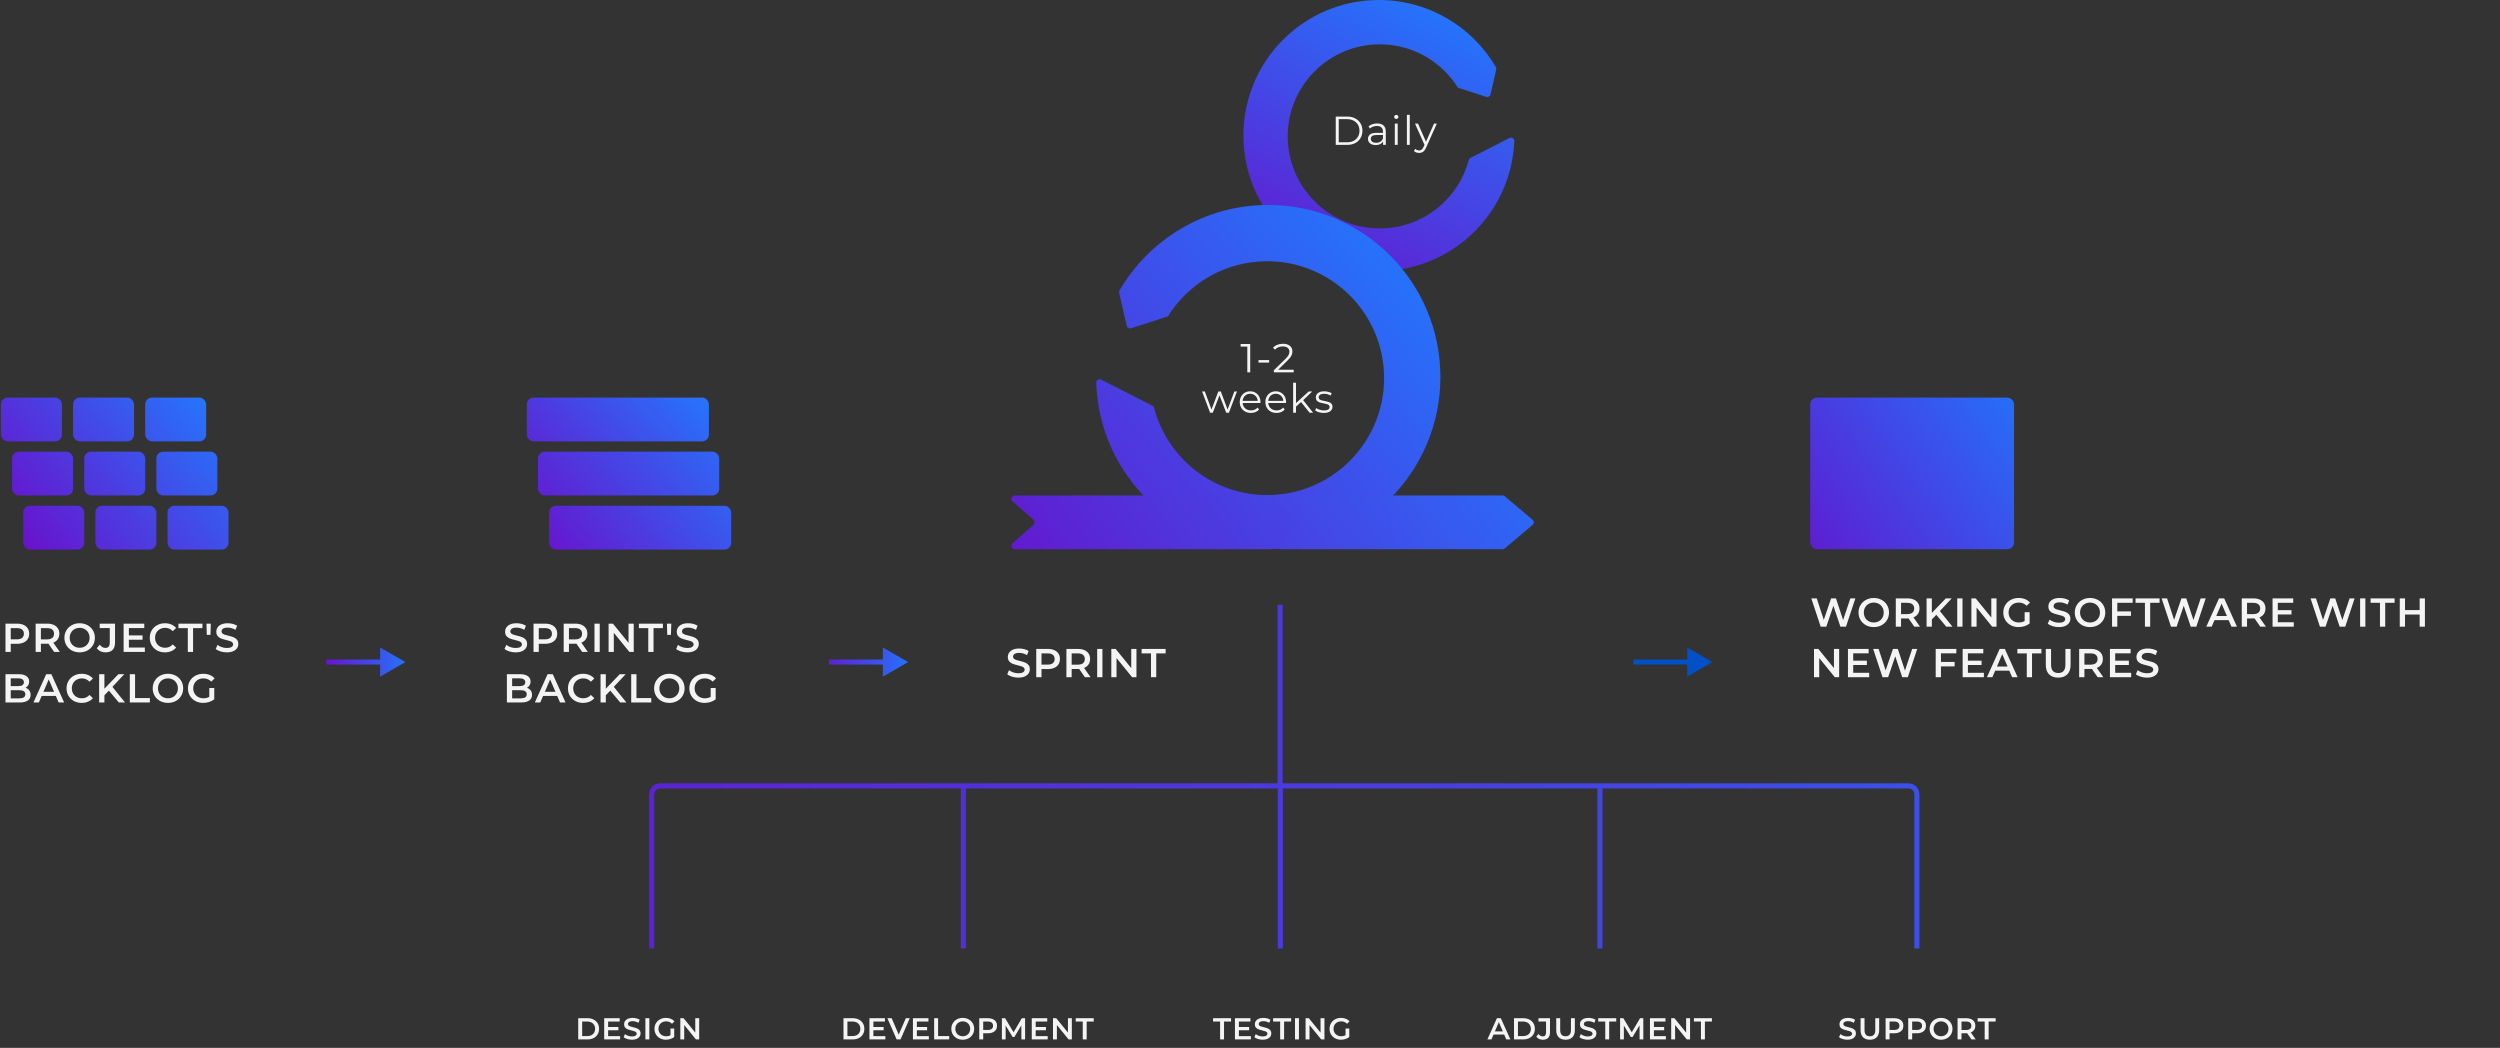 <svg width="1484" height="622" viewBox="0 0 1484 622" fill="none" xmlns="http://www.w3.org/2000/svg">
<rect x="0" y="0" width="1484" height="622" fill="#333333" stroke="none"/>
<path d="M343.235 604.4H348.743C350.087 604.4 351.281 604.664 352.325 605.192C353.369 605.708 354.179 606.446 354.755 607.406C355.331 608.354 355.619 609.452 355.619 610.7C355.619 611.948 355.331 613.052 354.755 614.012C354.179 614.96 353.369 615.698 352.325 616.226C351.281 616.742 350.087 617 348.743 617H343.235V604.4ZM348.635 615.02C349.559 615.02 350.369 614.846 351.065 614.498C351.773 614.138 352.313 613.634 352.685 612.986C353.069 612.326 353.261 611.564 353.261 610.7C353.261 609.836 353.069 609.08 352.685 608.432C352.313 607.772 351.773 607.268 351.065 606.92C350.369 606.56 349.559 606.38 348.635 606.38H345.575V615.02H348.635ZM368.097 615.038V617H358.647V604.4H367.845V606.362H360.987V609.638H367.071V611.564H360.987V615.038H368.097ZM375.151 617.18C374.179 617.18 373.237 617.042 372.325 616.766C371.425 616.49 370.711 616.124 370.183 615.668L370.993 613.85C371.509 614.258 372.139 614.594 372.883 614.858C373.639 615.11 374.395 615.236 375.151 615.236C376.087 615.236 376.783 615.086 377.239 614.786C377.707 614.486 377.941 614.09 377.941 613.598C377.941 613.238 377.809 612.944 377.545 612.716C377.293 612.476 376.969 612.29 376.573 612.158C376.177 612.026 375.637 611.876 374.953 611.708C373.993 611.48 373.213 611.252 372.613 611.024C372.025 610.796 371.515 610.442 371.083 609.962C370.663 609.47 370.453 608.81 370.453 607.982C370.453 607.286 370.639 606.656 371.011 606.092C371.395 605.516 371.965 605.06 372.721 604.724C373.489 604.388 374.425 604.22 375.529 604.22C376.297 604.22 377.053 604.316 377.797 604.508C378.541 604.7 379.183 604.976 379.723 605.336L378.985 607.154C378.433 606.83 377.857 606.584 377.257 606.416C376.657 606.248 376.075 606.164 375.511 606.164C374.587 606.164 373.897 606.32 373.441 606.632C372.997 606.944 372.775 607.358 372.775 607.874C372.775 608.234 372.901 608.528 373.153 608.756C373.417 608.984 373.747 609.164 374.143 609.296C374.539 609.428 375.079 609.578 375.763 609.746C376.699 609.962 377.467 610.19 378.067 610.43C378.667 610.658 379.177 611.012 379.597 611.492C380.029 611.972 380.245 612.62 380.245 613.436C380.245 614.132 380.053 614.762 379.669 615.326C379.297 615.89 378.727 616.34 377.959 616.676C377.191 617.012 376.255 617.18 375.151 617.18ZM383.105 604.4H385.445V617H383.105V604.4ZM397.998 610.556H400.212V615.578C399.564 616.094 398.808 616.49 397.944 616.766C397.08 617.042 396.192 617.18 395.28 617.18C393.996 617.18 392.838 616.904 391.806 616.352C390.774 615.788 389.964 615.014 389.376 614.03C388.788 613.046 388.494 611.936 388.494 610.7C388.494 609.464 388.788 608.354 389.376 607.37C389.964 606.386 390.774 605.618 391.806 605.066C392.85 604.502 394.02 604.22 395.316 604.22C396.372 604.22 397.332 604.394 398.196 604.742C399.06 605.09 399.786 605.6 400.374 606.272L398.898 607.712C397.938 606.752 396.78 606.272 395.424 606.272C394.536 606.272 393.744 606.458 393.048 606.83C392.364 607.202 391.824 607.724 391.428 608.396C391.044 609.068 390.852 609.836 390.852 610.7C390.852 611.54 391.044 612.296 391.428 612.968C391.824 613.64 392.364 614.168 393.048 614.552C393.744 614.936 394.53 615.128 395.406 615.128C396.39 615.128 397.254 614.912 397.998 614.48V610.556ZM415.034 604.4V617H413.108L406.16 608.468V617H403.838V604.4H405.764L412.712 612.932V604.4H415.034Z" fill="#F4F4F4"/>
<path d="M500.692 604.4H506.2C507.544 604.4 508.738 604.664 509.782 605.192C510.826 605.708 511.636 606.446 512.212 607.406C512.788 608.354 513.076 609.452 513.076 610.7C513.076 611.948 512.788 613.052 512.212 614.012C511.636 614.96 510.826 615.698 509.782 616.226C508.738 616.742 507.544 617 506.2 617H500.692V604.4ZM506.092 615.02C507.016 615.02 507.826 614.846 508.522 614.498C509.23 614.138 509.77 613.634 510.142 612.986C510.526 612.326 510.718 611.564 510.718 610.7C510.718 609.836 510.526 609.08 510.142 608.432C509.77 607.772 509.23 607.268 508.522 606.92C507.826 606.56 507.016 606.38 506.092 606.38H503.032V615.02H506.092ZM525.553 615.038V617H516.103V604.4H525.301V606.362H518.443V609.638H524.527V611.564H518.443V615.038H525.553ZM540.046 604.4L534.556 617H532.252L526.744 604.4H529.282L533.476 614.12L537.706 604.4H540.046ZM551.366 615.038V617H541.916V604.4H551.114V606.362H544.256V609.638H550.34V611.564H544.256V615.038H551.366ZM554.514 604.4H556.854V615.02H563.442V617H554.514V604.4ZM571.487 617.18C570.203 617.18 569.045 616.904 568.013 616.352C566.981 615.788 566.171 615.014 565.583 614.03C564.995 613.034 564.701 611.924 564.701 610.7C564.701 609.476 564.995 608.372 565.583 607.388C566.171 606.392 566.981 605.618 568.013 605.066C569.045 604.502 570.203 604.22 571.487 604.22C572.771 604.22 573.929 604.502 574.961 605.066C575.993 605.618 576.803 606.386 577.391 607.37C577.979 608.354 578.273 609.464 578.273 610.7C578.273 611.936 577.979 613.046 577.391 614.03C576.803 615.014 575.993 615.788 574.961 616.352C573.929 616.904 572.771 617.18 571.487 617.18ZM571.487 615.128C572.327 615.128 573.083 614.942 573.755 614.57C574.427 614.186 574.955 613.658 575.339 612.986C575.723 612.302 575.915 611.54 575.915 610.7C575.915 609.86 575.723 609.104 575.339 608.432C574.955 607.748 574.427 607.22 573.755 606.848C573.083 606.464 572.327 606.272 571.487 606.272C570.647 606.272 569.891 606.464 569.219 606.848C568.547 607.22 568.019 607.748 567.635 608.432C567.251 609.104 567.059 609.86 567.059 610.7C567.059 611.54 567.251 612.302 567.635 612.986C568.019 613.658 568.547 614.186 569.219 614.57C569.891 614.942 570.647 615.128 571.487 615.128ZM586.477 604.4C587.569 604.4 588.517 604.58 589.321 604.94C590.137 605.3 590.761 605.816 591.193 606.488C591.625 607.16 591.841 607.958 591.841 608.882C591.841 609.794 591.625 610.592 591.193 611.276C590.761 611.948 590.137 612.464 589.321 612.824C588.517 613.184 587.569 613.364 586.477 613.364H583.633V617H581.293V604.4H586.477ZM586.369 611.384C587.389 611.384 588.163 611.168 588.691 610.736C589.219 610.304 589.483 609.686 589.483 608.882C589.483 608.078 589.219 607.46 588.691 607.028C588.163 606.596 587.389 606.38 586.369 606.38H583.633V611.384H586.369ZM606.292 617L606.274 608.648L602.134 615.56H601.09L596.95 608.756V617H594.718V604.4H596.644L601.648 612.752L606.562 604.4H608.488L608.506 617H606.292ZM621.9 615.038V617H612.449V604.4H621.648V606.362H614.789V609.638H620.874V611.564H614.789V615.038H621.9ZM636.244 604.4V617H634.318L627.37 608.468V617H625.048V604.4H626.974L633.922 612.932V604.4H636.244ZM642.716 606.38H638.54V604.4H649.232V606.38H645.056V617H642.716V606.38Z" fill="#F4F4F4"/>
<path d="M724.248 606.38H720.072V604.4H730.764V606.38H726.588V617H724.248V606.38ZM742.51 615.038V617H733.06V604.4H742.258V606.362H735.4V609.638H741.484V611.564H735.4V615.038H742.51ZM749.565 617.18C748.593 617.18 747.651 617.042 746.739 616.766C745.839 616.49 745.125 616.124 744.597 615.668L745.407 613.85C745.923 614.258 746.553 614.594 747.297 614.858C748.053 615.11 748.809 615.236 749.565 615.236C750.501 615.236 751.197 615.086 751.653 614.786C752.121 614.486 752.355 614.09 752.355 613.598C752.355 613.238 752.223 612.944 751.959 612.716C751.707 612.476 751.383 612.29 750.987 612.158C750.591 612.026 750.051 611.876 749.367 611.708C748.407 611.48 747.627 611.252 747.027 611.024C746.439 610.796 745.929 610.442 745.497 609.962C745.077 609.47 744.867 608.81 744.867 607.982C744.867 607.286 745.053 606.656 745.425 606.092C745.809 605.516 746.379 605.06 747.135 604.724C747.903 604.388 748.839 604.22 749.943 604.22C750.711 604.22 751.467 604.316 752.211 604.508C752.955 604.7 753.597 604.976 754.137 605.336L753.399 607.154C752.847 606.83 752.271 606.584 751.671 606.416C751.071 606.248 750.489 606.164 749.925 606.164C749.001 606.164 748.311 606.32 747.855 606.632C747.411 606.944 747.189 607.358 747.189 607.874C747.189 608.234 747.315 608.528 747.567 608.756C747.831 608.984 748.161 609.164 748.557 609.296C748.953 609.428 749.493 609.578 750.177 609.746C751.113 609.962 751.881 610.19 752.481 610.43C753.081 610.658 753.591 611.012 754.011 611.492C754.443 611.972 754.659 612.62 754.659 613.436C754.659 614.132 754.467 614.762 754.083 615.326C753.711 615.89 753.141 616.34 752.373 616.676C751.605 617.012 750.669 617.18 749.565 617.18ZM759.899 606.38H755.723V604.4H766.415V606.38H762.239V617H759.899V606.38ZM768.711 604.4H771.051V617H768.711V604.4ZM786.195 604.4V617H784.269L777.321 608.468V617H774.999V604.4H776.925L783.873 612.932V604.4H786.195ZM798.716 610.556H800.93V615.578C800.282 616.094 799.526 616.49 798.662 616.766C797.798 617.042 796.91 617.18 795.998 617.18C794.714 617.18 793.556 616.904 792.524 616.352C791.492 615.788 790.682 615.014 790.094 614.03C789.506 613.046 789.212 611.936 789.212 610.7C789.212 609.464 789.506 608.354 790.094 607.37C790.682 606.386 791.492 605.618 792.524 605.066C793.568 604.502 794.738 604.22 796.034 604.22C797.09 604.22 798.05 604.394 798.914 604.742C799.778 605.09 800.504 605.6 801.092 606.272L799.616 607.712C798.656 606.752 797.498 606.272 796.142 606.272C795.254 606.272 794.462 606.458 793.766 606.83C793.082 607.202 792.542 607.724 792.146 608.396C791.762 609.068 791.57 609.836 791.57 610.7C791.57 611.54 791.762 612.296 792.146 612.968C792.542 613.64 793.082 614.168 793.766 614.552C794.462 614.936 795.248 615.128 796.124 615.128C797.108 615.128 797.972 614.912 798.716 614.48V610.556Z" fill="#F4F4F4"/>
<path d="M892.864 614.084H886.564L885.322 617H882.91L888.58 604.4H890.884L896.572 617H894.124L892.864 614.084ZM892.09 612.248L889.714 606.74L887.356 612.248H892.09ZM898.714 604.4H904.222C905.566 604.4 906.76 604.664 907.804 605.192C908.848 605.708 909.658 606.446 910.234 607.406C910.81 608.354 911.098 609.452 911.098 610.7C911.098 611.948 910.81 613.052 910.234 614.012C909.658 614.96 908.848 615.698 907.804 616.226C906.76 616.742 905.566 617 904.222 617H898.714V604.4ZM904.114 615.02C905.038 615.02 905.848 614.846 906.544 614.498C907.252 614.138 907.792 613.634 908.164 612.986C908.548 612.326 908.74 611.564 908.74 610.7C908.74 609.836 908.548 609.08 908.164 608.432C907.792 607.772 907.252 607.268 906.544 606.92C905.848 606.56 905.038 606.38 904.114 606.38H901.054V615.02H904.114ZM915.824 617.18C915.02 617.18 914.276 617.024 913.592 616.712C912.92 616.388 912.368 615.938 911.936 615.362L913.268 613.76C913.964 614.72 914.798 615.2 915.77 615.2C917.078 615.2 917.732 614.426 917.732 612.878V606.362H913.25V604.4H920.072V612.752C920.072 614.228 919.712 615.338 918.992 616.082C918.272 616.814 917.216 617.18 915.824 617.18ZM929.312 617.18C927.572 617.18 926.216 616.694 925.244 615.722C924.272 614.738 923.786 613.334 923.786 611.51V604.4H926.126V611.42C926.126 613.892 927.194 615.128 929.33 615.128C931.454 615.128 932.516 613.892 932.516 611.42V604.4H934.82V611.51C934.82 613.334 934.334 614.738 933.362 615.722C932.402 616.694 931.052 617.18 929.312 617.18ZM942.543 617.18C941.571 617.18 940.629 617.042 939.717 616.766C938.817 616.49 938.103 616.124 937.575 615.668L938.385 613.85C938.901 614.258 939.531 614.594 940.275 614.858C941.031 615.11 941.787 615.236 942.543 615.236C943.479 615.236 944.175 615.086 944.631 614.786C945.099 614.486 945.333 614.09 945.333 613.598C945.333 613.238 945.201 612.944 944.937 612.716C944.685 612.476 944.361 612.29 943.965 612.158C943.569 612.026 943.029 611.876 942.345 611.708C941.385 611.48 940.605 611.252 940.005 611.024C939.417 610.796 938.907 610.442 938.475 609.962C938.055 609.47 937.845 608.81 937.845 607.982C937.845 607.286 938.031 606.656 938.403 606.092C938.787 605.516 939.357 605.06 940.113 604.724C940.881 604.388 941.817 604.22 942.921 604.22C943.689 604.22 944.445 604.316 945.189 604.508C945.933 604.7 946.575 604.976 947.115 605.336L946.377 607.154C945.825 606.83 945.249 606.584 944.649 606.416C944.049 606.248 943.467 606.164 942.903 606.164C941.979 606.164 941.289 606.32 940.833 606.632C940.389 606.944 940.167 607.358 940.167 607.874C940.167 608.234 940.293 608.528 940.545 608.756C940.809 608.984 941.139 609.164 941.535 609.296C941.931 609.428 942.471 609.578 943.155 609.746C944.091 609.962 944.859 610.19 945.459 610.43C946.059 610.658 946.569 611.012 946.989 611.492C947.421 611.972 947.637 612.62 947.637 613.436C947.637 614.132 947.445 614.762 947.061 615.326C946.689 615.89 946.119 616.34 945.351 616.676C944.583 617.012 943.647 617.18 942.543 617.18ZM952.878 606.38H948.702V604.4H959.394V606.38H955.218V617H952.878V606.38ZM973.264 617L973.246 608.648L969.106 615.56H968.062L963.922 608.756V617H961.69V604.4H963.616L968.62 612.752L973.534 604.4H975.46L975.478 617H973.264ZM988.871 615.038V617H979.421V604.4H988.619V606.362H981.761V609.638H987.845V611.564H981.761V615.038H988.871ZM1003.22 604.4V617H1001.29L994.342 608.468V617H992.02V604.4H993.946L1000.89 612.932V604.4H1003.22ZM1009.69 606.38H1005.51V604.4H1016.2V606.38H1012.03V617H1009.69V606.38Z" fill="#F4F4F4"/>
<path d="M1096.6 617.18C1095.63 617.18 1094.68 617.042 1093.77 616.766C1092.87 616.49 1092.16 616.124 1091.63 615.668L1092.44 613.85C1092.96 614.258 1093.59 614.594 1094.33 614.858C1095.09 615.11 1095.84 615.236 1096.6 615.236C1097.53 615.236 1098.23 615.086 1098.69 614.786C1099.15 614.486 1099.39 614.09 1099.39 613.598C1099.39 613.238 1099.26 612.944 1098.99 612.716C1098.74 612.476 1098.42 612.29 1098.02 612.158C1097.62 612.026 1097.08 611.876 1096.4 611.708C1095.44 611.48 1094.66 611.252 1094.06 611.024C1093.47 610.796 1092.96 610.442 1092.53 609.962C1092.11 609.47 1091.9 608.81 1091.9 607.982C1091.9 607.286 1092.09 606.656 1092.46 606.092C1092.84 605.516 1093.41 605.06 1094.17 604.724C1094.94 604.388 1095.87 604.22 1096.98 604.22C1097.74 604.22 1098.5 604.316 1099.24 604.508C1099.99 604.7 1100.63 604.976 1101.17 605.336L1100.43 607.154C1099.88 606.83 1099.3 606.584 1098.7 606.416C1098.1 606.248 1097.52 606.164 1096.96 606.164C1096.03 606.164 1095.34 606.32 1094.89 606.632C1094.44 606.944 1094.22 607.358 1094.22 607.874C1094.22 608.234 1094.35 608.528 1094.6 608.756C1094.86 608.984 1095.19 609.164 1095.59 609.296C1095.99 609.428 1096.53 609.578 1097.21 609.746C1098.15 609.962 1098.91 610.19 1099.51 610.43C1100.11 610.658 1100.62 611.012 1101.04 611.492C1101.48 611.972 1101.69 612.62 1101.69 613.436C1101.69 614.132 1101.5 614.762 1101.12 615.326C1100.74 615.89 1100.17 616.34 1099.41 616.676C1098.64 617.012 1097.7 617.18 1096.6 617.18ZM1109.97 617.18C1108.23 617.18 1106.87 616.694 1105.9 615.722C1104.93 614.738 1104.44 613.334 1104.44 611.51V604.4H1106.78V611.42C1106.78 613.892 1107.85 615.128 1109.99 615.128C1112.11 615.128 1113.17 613.892 1113.17 611.42V604.4H1115.48V611.51C1115.48 613.334 1114.99 614.738 1114.02 615.722C1113.06 616.694 1111.71 617.18 1109.97 617.18ZM1124.48 604.4C1125.57 604.4 1126.52 604.58 1127.32 604.94C1128.14 605.3 1128.76 605.816 1129.2 606.488C1129.63 607.16 1129.84 607.958 1129.84 608.882C1129.84 609.794 1129.63 610.592 1129.2 611.276C1128.76 611.948 1128.14 612.464 1127.32 612.824C1126.52 613.184 1125.57 613.364 1124.48 613.364H1121.64V617H1119.3V604.4H1124.48ZM1124.37 611.384C1125.39 611.384 1126.17 611.168 1126.69 610.736C1127.22 610.304 1127.49 609.686 1127.49 608.882C1127.49 608.078 1127.22 607.46 1126.69 607.028C1126.17 606.596 1125.39 606.38 1124.37 606.38H1121.64V611.384H1124.37ZM1137.9 604.4C1139 604.4 1139.94 604.58 1140.75 604.94C1141.56 605.3 1142.19 605.816 1142.62 606.488C1143.05 607.16 1143.27 607.958 1143.27 608.882C1143.27 609.794 1143.05 610.592 1142.62 611.276C1142.19 611.948 1141.56 612.464 1140.75 612.824C1139.94 613.184 1139 613.364 1137.9 613.364H1135.06V617H1132.72V604.4H1137.9ZM1137.8 611.384C1138.82 611.384 1139.59 611.168 1140.12 610.736C1140.65 610.304 1140.91 609.686 1140.91 608.882C1140.91 608.078 1140.65 607.46 1140.12 607.028C1139.59 606.596 1138.82 606.38 1137.8 606.38H1135.06V611.384H1137.8ZM1152.21 617.18C1150.92 617.18 1149.76 616.904 1148.73 616.352C1147.7 615.788 1146.89 615.014 1146.3 614.03C1145.71 613.034 1145.42 611.924 1145.42 610.7C1145.42 609.476 1145.71 608.372 1146.3 607.388C1146.89 606.392 1147.7 605.618 1148.73 605.066C1149.76 604.502 1150.92 604.22 1152.21 604.22C1153.49 604.22 1154.65 604.502 1155.68 605.066C1156.71 605.618 1157.52 606.386 1158.11 607.37C1158.7 608.354 1158.99 609.464 1158.99 610.7C1158.99 611.936 1158.7 613.046 1158.11 614.03C1157.52 615.014 1156.71 615.788 1155.68 616.352C1154.65 616.904 1153.49 617.18 1152.21 617.18ZM1152.21 615.128C1153.05 615.128 1153.8 614.942 1154.47 614.57C1155.15 614.186 1155.67 613.658 1156.06 612.986C1156.44 612.302 1156.63 611.54 1156.63 610.7C1156.63 609.86 1156.44 609.104 1156.06 608.432C1155.67 607.748 1155.15 607.22 1154.47 606.848C1153.8 606.464 1153.05 606.272 1152.21 606.272C1151.37 606.272 1150.61 606.464 1149.94 606.848C1149.27 607.22 1148.74 607.748 1148.35 608.432C1147.97 609.104 1147.78 609.86 1147.78 610.7C1147.78 611.54 1147.97 612.302 1148.35 612.986C1148.74 613.658 1149.27 614.186 1149.94 614.57C1150.61 614.942 1151.37 615.128 1152.21 615.128ZM1170.26 617L1167.68 613.31C1167.58 613.322 1167.41 613.328 1167.2 613.328H1164.35V617H1162.01V604.4H1167.2C1168.29 604.4 1169.24 604.58 1170.04 604.94C1170.86 605.3 1171.48 605.816 1171.91 606.488C1172.35 607.16 1172.56 607.958 1172.56 608.882C1172.56 609.83 1172.33 610.646 1171.86 611.33C1171.4 612.014 1170.74 612.524 1169.88 612.86L1172.78 617H1170.26ZM1170.2 608.882C1170.2 608.078 1169.94 607.46 1169.41 607.028C1168.88 606.596 1168.11 606.38 1167.09 606.38H1164.35V611.402H1167.09C1168.11 611.402 1168.88 611.186 1169.41 610.754C1169.94 610.31 1170.2 609.686 1170.2 608.882ZM1178.1 606.38H1173.92V604.4H1184.62V606.38H1180.44V617H1178.1V606.38Z" fill="#F4F4F4"/>
<path d="M386.828 563V471.5C386.828 468.739 389.066 466.5 391.828 466.5L571.84 466.5M571.84 466.5V563M571.84 466.5H759.989M759.989 466.5V563M759.989 466.5H759.847M949.705 466.5V563M949.705 466.5H1132.85C1135.62 466.5 1137.85 468.739 1137.85 471.5V563M949.705 466.5L759.847 466.5M759.847 466.5V359" stroke="url(#paint0_linear_517_45)" stroke-width="3"/>
<rect x="312.721" y="236" width="108.071" height="25.998" rx="4" fill="url(#paint1_linear_517_45)"/>
<rect x="319.348" y="268.115" width="107.561" height="25.998" rx="4" fill="url(#paint2_linear_517_45)"/>
<rect x="325.975" y="300.23" width="108.071" height="25.998" rx="4" fill="url(#paint3_linear_517_45)"/>
<path d="M306.096 387.24C304.8 387.24 303.544 387.056 302.328 386.688C301.128 386.32 300.176 385.832 299.472 385.224L300.552 382.8C301.24 383.344 302.08 383.792 303.072 384.144C304.08 384.48 305.088 384.648 306.096 384.648C307.344 384.648 308.272 384.448 308.88 384.048C309.504 383.648 309.816 383.12 309.816 382.464C309.816 381.984 309.64 381.592 309.288 381.288C308.952 380.968 308.52 380.72 307.992 380.544C307.464 380.368 306.744 380.168 305.832 379.944C304.552 379.64 303.512 379.336 302.712 379.032C301.928 378.728 301.248 378.256 300.672 377.616C300.112 376.96 299.832 376.08 299.832 374.976C299.832 374.048 300.08 373.208 300.576 372.456C301.088 371.688 301.848 371.08 302.856 370.632C303.88 370.184 305.128 369.96 306.6 369.96C307.624 369.96 308.632 370.088 309.624 370.344C310.616 370.6 311.472 370.968 312.192 371.448L311.208 373.872C310.472 373.44 309.704 373.112 308.904 372.888C308.104 372.664 307.328 372.552 306.576 372.552C305.344 372.552 304.424 372.76 303.816 373.176C303.224 373.592 302.928 374.144 302.928 374.832C302.928 375.312 303.096 375.704 303.432 376.008C303.784 376.312 304.224 376.552 304.752 376.728C305.28 376.904 306 377.104 306.912 377.328C308.16 377.616 309.184 377.92 309.984 378.24C310.784 378.544 311.464 379.016 312.024 379.656C312.6 380.296 312.888 381.16 312.888 382.248C312.888 383.176 312.632 384.016 312.12 384.768C311.624 385.52 310.864 386.12 309.84 386.568C308.816 387.016 307.568 387.24 306.096 387.24ZM323.614 370.2C325.07 370.2 326.334 370.44 327.406 370.92C328.494 371.4 329.326 372.088 329.902 372.984C330.478 373.88 330.766 374.944 330.766 376.176C330.766 377.392 330.478 378.456 329.902 379.368C329.326 380.264 328.494 380.952 327.406 381.432C326.334 381.912 325.07 382.152 323.614 382.152H319.822V387H316.702V370.2H323.614ZM323.47 379.512C324.83 379.512 325.862 379.224 326.566 378.648C327.27 378.072 327.622 377.248 327.622 376.176C327.622 375.104 327.27 374.28 326.566 373.704C325.862 373.128 324.83 372.84 323.47 372.84H319.822V379.512H323.47ZM345.594 387L342.162 382.08C342.018 382.096 341.802 382.104 341.514 382.104H337.722V387H334.602V370.2H341.514C342.97 370.2 344.234 370.44 345.306 370.92C346.394 371.4 347.226 372.088 347.802 372.984C348.378 373.88 348.666 374.944 348.666 376.176C348.666 377.44 348.354 378.528 347.73 379.44C347.122 380.352 346.242 381.032 345.09 381.48L348.954 387H345.594ZM345.522 376.176C345.522 375.104 345.17 374.28 344.466 373.704C343.762 373.128 342.73 372.84 341.37 372.84H337.722V379.536H341.37C342.73 379.536 343.762 379.248 344.466 378.672C345.17 378.08 345.522 377.248 345.522 376.176ZM352.876 370.2H355.996V387H352.876V370.2ZM376.189 370.2V387H373.621L364.357 375.624V387H361.261V370.2H363.829L373.093 381.576V370.2H376.189ZM384.818 372.84H379.25V370.2H393.506V372.84H387.938V387H384.818V372.84ZM395.89 370.2H398.482L398.266 376.848H396.082L395.89 370.2ZM408.004 387.24C406.708 387.24 405.452 387.056 404.236 386.688C403.036 386.32 402.084 385.832 401.38 385.224L402.46 382.8C403.148 383.344 403.988 383.792 404.98 384.144C405.988 384.48 406.996 384.648 408.004 384.648C409.252 384.648 410.18 384.448 410.788 384.048C411.412 383.648 411.724 383.12 411.724 382.464C411.724 381.984 411.548 381.592 411.196 381.288C410.86 380.968 410.428 380.72 409.9 380.544C409.372 380.368 408.652 380.168 407.74 379.944C406.46 379.64 405.42 379.336 404.62 379.032C403.836 378.728 403.156 378.256 402.58 377.616C402.02 376.96 401.74 376.08 401.74 374.976C401.74 374.048 401.988 373.208 402.484 372.456C402.996 371.688 403.756 371.08 404.764 370.632C405.788 370.184 407.036 369.96 408.508 369.96C409.532 369.96 410.54 370.088 411.532 370.344C412.524 370.6 413.38 370.968 414.1 371.448L413.116 373.872C412.38 373.44 411.612 373.112 410.812 372.888C410.012 372.664 409.236 372.552 408.484 372.552C407.252 372.552 406.332 372.76 405.724 373.176C405.132 373.592 404.836 374.144 404.836 374.832C404.836 375.312 405.004 375.704 405.34 376.008C405.692 376.312 406.132 376.552 406.66 376.728C407.188 376.904 407.908 377.104 408.82 377.328C410.068 377.616 411.092 377.92 411.892 378.24C412.692 378.544 413.372 379.016 413.932 379.656C414.508 380.296 414.796 381.16 414.796 382.248C414.796 383.176 414.54 384.016 414.028 384.768C413.532 385.52 412.772 386.12 411.748 386.568C410.724 387.016 409.476 387.24 408.004 387.24ZM312.792 408.264C313.72 408.568 314.456 409.08 315 409.8C315.544 410.504 315.816 411.384 315.816 412.44C315.816 413.896 315.256 415.024 314.136 415.824C313.016 416.608 311.384 417 309.24 417H300.888V400.2H308.76C310.744 400.2 312.272 400.592 313.344 401.376C314.416 402.144 314.952 403.208 314.952 404.568C314.952 405.4 314.76 406.136 314.376 406.776C313.992 407.416 313.464 407.912 312.792 408.264ZM304.008 402.648V407.28H308.424C309.512 407.28 310.344 407.088 310.92 406.704C311.512 406.304 311.808 405.728 311.808 404.976C311.808 404.208 311.512 403.632 310.92 403.248C310.344 402.848 309.512 402.648 308.424 402.648H304.008ZM309.048 414.552C311.464 414.552 312.672 413.744 312.672 412.128C312.672 410.512 311.464 409.704 309.048 409.704H304.008V414.552H309.048ZM330.762 413.112H322.362L320.706 417H317.49L325.05 400.2H328.122L335.706 417H332.442L330.762 413.112ZM329.73 410.664L326.562 403.32L323.418 410.664H329.73ZM346.104 417.24C344.408 417.24 342.872 416.872 341.496 416.136C340.136 415.384 339.064 414.352 338.28 413.04C337.512 411.728 337.128 410.248 337.128 408.6C337.128 406.952 337.52 405.472 338.304 404.16C339.088 402.848 340.16 401.824 341.52 401.088C342.896 400.336 344.432 399.96 346.128 399.96C347.504 399.96 348.76 400.2 349.896 400.68C351.032 401.16 351.992 401.856 352.776 402.768L350.76 404.664C349.544 403.352 348.048 402.696 346.272 402.696C345.12 402.696 344.088 402.952 343.176 403.464C342.264 403.96 341.552 404.656 341.04 405.552C340.528 406.448 340.272 407.464 340.272 408.6C340.272 409.736 340.528 410.752 341.04 411.648C341.552 412.544 342.264 413.248 343.176 413.76C344.088 414.256 345.12 414.504 346.272 414.504C348.048 414.504 349.544 413.84 350.76 412.512L352.776 414.432C351.992 415.344 351.024 416.04 349.872 416.52C348.736 417 347.48 417.24 346.104 417.24ZM362.27 409.968L359.606 412.704V417H356.486V400.2H359.606V408.816L367.91 400.2H371.414L364.358 407.712L371.846 417H368.198L362.27 409.968ZM374.69 400.2H377.81V414.36H386.594V417H374.69V400.2ZM397.321 417.24C395.609 417.24 394.065 416.872 392.689 416.136C391.313 415.384 390.233 414.352 389.449 413.04C388.665 411.712 388.273 410.232 388.273 408.6C388.273 406.968 388.665 405.496 389.449 404.184C390.233 402.856 391.313 401.824 392.689 401.088C394.065 400.336 395.609 399.96 397.321 399.96C399.033 399.96 400.577 400.336 401.953 401.088C403.329 401.824 404.409 402.848 405.193 404.16C405.977 405.472 406.369 406.952 406.369 408.6C406.369 410.248 405.977 411.728 405.193 413.04C404.409 414.352 403.329 415.384 401.953 416.136C400.577 416.872 399.033 417.24 397.321 417.24ZM397.321 414.504C398.441 414.504 399.449 414.256 400.345 413.76C401.241 413.248 401.945 412.544 402.457 411.648C402.969 410.736 403.225 409.72 403.225 408.6C403.225 407.48 402.969 406.472 402.457 405.576C401.945 404.664 401.241 403.96 400.345 403.464C399.449 402.952 398.441 402.696 397.321 402.696C396.201 402.696 395.193 402.952 394.297 403.464C393.401 403.96 392.697 404.664 392.185 405.576C391.673 406.472 391.417 407.48 391.417 408.6C391.417 409.72 391.673 410.736 392.185 411.648C392.697 412.544 393.401 413.248 394.297 413.76C395.193 414.256 396.201 414.504 397.321 414.504ZM421.868 408.408H424.82V415.104C423.956 415.792 422.948 416.32 421.796 416.688C420.644 417.056 419.46 417.24 418.244 417.24C416.532 417.24 414.988 416.872 413.612 416.136C412.236 415.384 411.156 414.352 410.372 413.04C409.588 411.728 409.196 410.248 409.196 408.6C409.196 406.952 409.588 405.472 410.372 404.16C411.156 402.848 412.236 401.824 413.612 401.088C415.004 400.336 416.564 399.96 418.292 399.96C419.7 399.96 420.98 400.192 422.132 400.656C423.284 401.12 424.252 401.8 425.036 402.696L423.068 404.616C421.788 403.336 420.244 402.696 418.436 402.696C417.252 402.696 416.196 402.944 415.268 403.44C414.356 403.936 413.636 404.632 413.108 405.528C412.596 406.424 412.34 407.448 412.34 408.6C412.34 409.72 412.596 410.728 413.108 411.624C413.636 412.52 414.356 413.224 415.268 413.736C416.196 414.248 417.244 414.504 418.412 414.504C419.724 414.504 420.876 414.216 421.868 413.64V408.408Z" fill="#F4F4F4"/>
<path d="M10.168 370.2C11.624 370.2 12.888 370.44 13.96 370.92C15.048 371.4 15.88 372.088 16.456 372.984C17.032 373.88 17.32 374.944 17.32 376.176C17.32 377.392 17.032 378.456 16.456 379.368C15.88 380.264 15.048 380.952 13.96 381.432C12.888 381.912 11.624 382.152 10.168 382.152H6.376V387H3.256V370.2H10.168ZM10.024 379.512C11.384 379.512 12.416 379.224 13.12 378.648C13.824 378.072 14.176 377.248 14.176 376.176C14.176 375.104 13.824 374.28 13.12 373.704C12.416 373.128 11.384 372.84 10.024 372.84H6.376V379.512H10.024ZM32.148 387L28.716 382.08C28.572 382.096 28.356 382.104 28.068 382.104H24.276V387H21.156V370.2H28.068C29.524 370.2 30.788 370.44 31.86 370.92C32.948 371.4 33.78 372.088 34.356 372.984C34.932 373.88 35.22 374.944 35.22 376.176C35.22 377.44 34.908 378.528 34.284 379.44C33.676 380.352 32.796 381.032 31.644 381.48L35.508 387H32.148ZM32.076 376.176C32.076 375.104 31.724 374.28 31.02 373.704C30.316 373.128 29.284 372.84 27.924 372.84H24.276V379.536H27.924C29.284 379.536 30.316 379.248 31.02 378.672C31.724 378.08 32.076 377.248 32.076 376.176ZM47.278 387.24C45.566 387.24 44.022 386.872 42.646 386.136C41.27 385.384 40.19 384.352 39.406 383.04C38.622 381.712 38.23 380.232 38.23 378.6C38.23 376.968 38.622 375.496 39.406 374.184C40.19 372.856 41.27 371.824 42.646 371.088C44.022 370.336 45.566 369.96 47.278 369.96C48.99 369.96 50.534 370.336 51.91 371.088C53.286 371.824 54.366 372.848 55.15 374.16C55.934 375.472 56.326 376.952 56.326 378.6C56.326 380.248 55.934 381.728 55.15 383.04C54.366 384.352 53.286 385.384 51.91 386.136C50.534 386.872 48.99 387.24 47.278 387.24ZM47.278 384.504C48.398 384.504 49.406 384.256 50.302 383.76C51.198 383.248 51.902 382.544 52.414 381.648C52.926 380.736 53.182 379.72 53.182 378.6C53.182 377.48 52.926 376.472 52.414 375.576C51.902 374.664 51.198 373.96 50.302 373.464C49.406 372.952 48.398 372.696 47.278 372.696C46.158 372.696 45.15 372.952 44.254 373.464C43.358 373.96 42.654 374.664 42.142 375.576C41.63 376.472 41.374 377.48 41.374 378.6C41.374 379.72 41.63 380.736 42.142 381.648C42.654 382.544 43.358 383.248 44.254 383.76C45.15 384.256 46.158 384.504 47.278 384.504ZM62.618 387.24C61.546 387.24 60.554 387.032 59.642 386.616C58.746 386.184 58.01 385.584 57.434 384.816L59.21 382.68C60.138 383.96 61.25 384.6 62.546 384.6C64.29 384.6 65.162 383.568 65.162 381.504V372.816H59.186V370.2H68.282V381.336C68.282 383.304 67.802 384.784 66.842 385.776C65.882 386.752 64.474 387.24 62.618 387.24ZM85.978 384.384V387H73.378V370.2H85.642V372.816H76.498V377.184H84.61V379.752H76.498V384.384H85.978ZM97.882 387.24C96.186 387.24 94.65 386.872 93.274 386.136C91.914 385.384 90.842 384.352 90.058 383.04C89.29 381.728 88.906 380.248 88.906 378.6C88.906 376.952 89.298 375.472 90.082 374.16C90.866 372.848 91.938 371.824 93.298 371.088C94.674 370.336 96.21 369.96 97.906 369.96C99.282 369.96 100.538 370.2 101.674 370.68C102.81 371.16 103.77 371.856 104.554 372.768L102.538 374.664C101.322 373.352 99.826 372.696 98.05 372.696C96.898 372.696 95.866 372.952 94.954 373.464C94.042 373.96 93.33 374.656 92.818 375.552C92.306 376.448 92.05 377.464 92.05 378.6C92.05 379.736 92.306 380.752 92.818 381.648C93.33 382.544 94.042 383.248 94.954 383.76C95.866 384.256 96.898 384.504 98.05 384.504C99.826 384.504 101.322 383.84 102.538 382.512L104.554 384.432C103.77 385.344 102.802 386.04 101.65 386.52C100.514 387 99.258 387.24 97.882 387.24ZM111.484 372.84H105.916V370.2H120.172V372.84H114.604V387H111.484V372.84ZM122.556 370.2H125.148L124.932 376.848H122.748L122.556 370.2ZM134.669 387.24C133.373 387.24 132.117 387.056 130.901 386.688C129.701 386.32 128.749 385.832 128.045 385.224L129.125 382.8C129.813 383.344 130.653 383.792 131.645 384.144C132.653 384.48 133.661 384.648 134.669 384.648C135.917 384.648 136.845 384.448 137.453 384.048C138.077 383.648 138.389 383.12 138.389 382.464C138.389 381.984 138.213 381.592 137.861 381.288C137.525 380.968 137.093 380.72 136.565 380.544C136.037 380.368 135.317 380.168 134.405 379.944C133.125 379.64 132.085 379.336 131.285 379.032C130.501 378.728 129.821 378.256 129.245 377.616C128.685 376.96 128.405 376.08 128.405 374.976C128.405 374.048 128.653 373.208 129.149 372.456C129.661 371.688 130.421 371.08 131.429 370.632C132.453 370.184 133.701 369.96 135.173 369.96C136.197 369.96 137.205 370.088 138.197 370.344C139.189 370.6 140.045 370.968 140.765 371.448L139.781 373.872C139.045 373.44 138.277 373.112 137.477 372.888C136.677 372.664 135.901 372.552 135.149 372.552C133.917 372.552 132.997 372.76 132.389 373.176C131.797 373.592 131.501 374.144 131.501 374.832C131.501 375.312 131.669 375.704 132.005 376.008C132.357 376.312 132.797 376.552 133.325 376.728C133.853 376.904 134.573 377.104 135.485 377.328C136.733 377.616 137.757 377.92 138.557 378.24C139.357 378.544 140.037 379.016 140.597 379.656C141.173 380.296 141.461 381.16 141.461 382.248C141.461 383.176 141.205 384.016 140.693 384.768C140.197 385.52 139.437 386.12 138.413 386.568C137.389 387.016 136.141 387.24 134.669 387.24ZM15.16 408.264C16.088 408.568 16.824 409.08 17.368 409.8C17.912 410.504 18.184 411.384 18.184 412.44C18.184 413.896 17.624 415.024 16.504 415.824C15.384 416.608 13.752 417 11.608 417H3.256V400.2H11.128C13.112 400.2 14.64 400.592 15.712 401.376C16.784 402.144 17.32 403.208 17.32 404.568C17.32 405.4 17.128 406.136 16.744 406.776C16.36 407.416 15.832 407.912 15.16 408.264ZM6.376 402.648V407.28H10.792C11.88 407.28 12.712 407.088 13.288 406.704C13.88 406.304 14.176 405.728 14.176 404.976C14.176 404.208 13.88 403.632 13.288 403.248C12.712 402.848 11.88 402.648 10.792 402.648H6.376ZM11.416 414.552C13.832 414.552 15.04 413.744 15.04 412.128C15.04 410.512 13.832 409.704 11.416 409.704H6.376V414.552H11.416ZM33.13 413.112H24.73L23.074 417H19.858L27.418 400.2H30.49L38.074 417H34.81L33.13 413.112ZM32.098 410.664L28.93 403.32L25.786 410.664H32.098ZM48.472 417.24C46.776 417.24 45.24 416.872 43.864 416.136C42.504 415.384 41.432 414.352 40.648 413.04C39.88 411.728 39.496 410.248 39.496 408.6C39.496 406.952 39.888 405.472 40.672 404.16C41.456 402.848 42.528 401.824 43.888 401.088C45.264 400.336 46.8 399.96 48.496 399.96C49.872 399.96 51.128 400.2 52.264 400.68C53.4 401.16 54.36 401.856 55.144 402.768L53.128 404.664C51.912 403.352 50.416 402.696 48.64 402.696C47.488 402.696 46.456 402.952 45.544 403.464C44.632 403.96 43.92 404.656 43.408 405.552C42.896 406.448 42.64 407.464 42.64 408.6C42.64 409.736 42.896 410.752 43.408 411.648C43.92 412.544 44.632 413.248 45.544 413.76C46.456 414.256 47.488 414.504 48.64 414.504C50.416 414.504 51.912 413.84 53.128 412.512L55.144 414.432C54.36 415.344 53.392 416.04 52.24 416.52C51.104 417 49.848 417.24 48.472 417.24ZM64.638 409.968L61.974 412.704V417H58.853V400.2H61.974V408.816L70.278 400.2H73.781L66.725 407.712L74.213 417H70.566L64.638 409.968ZM77.058 400.2H80.178V414.36H88.962V417H77.058V400.2ZM99.688 417.24C97.976 417.24 96.432 416.872 95.056 416.136C93.68 415.384 92.6 414.352 91.816 413.04C91.032 411.712 90.64 410.232 90.64 408.6C90.64 406.968 91.032 405.496 91.816 404.184C92.6 402.856 93.68 401.824 95.056 401.088C96.432 400.336 97.976 399.96 99.688 399.96C101.4 399.96 102.944 400.336 104.32 401.088C105.696 401.824 106.776 402.848 107.56 404.16C108.344 405.472 108.736 406.952 108.736 408.6C108.736 410.248 108.344 411.728 107.56 413.04C106.776 414.352 105.696 415.384 104.32 416.136C102.944 416.872 101.4 417.24 99.688 417.24ZM99.688 414.504C100.808 414.504 101.816 414.256 102.712 413.76C103.608 413.248 104.312 412.544 104.824 411.648C105.336 410.736 105.592 409.72 105.592 408.6C105.592 407.48 105.336 406.472 104.824 405.576C104.312 404.664 103.608 403.96 102.712 403.464C101.816 402.952 100.808 402.696 99.688 402.696C98.568 402.696 97.56 402.952 96.664 403.464C95.768 403.96 95.064 404.664 94.552 405.576C94.04 406.472 93.784 407.48 93.784 408.6C93.784 409.72 94.04 410.736 94.552 411.648C95.064 412.544 95.768 413.248 96.664 413.76C97.56 414.256 98.568 414.504 99.688 414.504ZM124.236 408.408H127.188V415.104C126.324 415.792 125.316 416.32 124.163 416.688C123.011 417.056 121.828 417.24 120.612 417.24C118.9 417.24 117.355 416.872 115.98 416.136C114.603 415.384 113.523 414.352 112.739 413.04C111.955 411.728 111.563 410.248 111.563 408.6C111.563 406.952 111.955 405.472 112.739 404.16C113.523 402.848 114.603 401.824 115.98 401.088C117.372 400.336 118.932 399.96 120.659 399.96C122.068 399.96 123.348 400.192 124.499 400.656C125.652 401.12 126.62 401.8 127.404 402.696L125.436 404.616C124.156 403.336 122.612 402.696 120.804 402.696C119.62 402.696 118.564 402.944 117.636 403.44C116.724 403.936 116.003 404.632 115.476 405.528C114.964 406.424 114.707 407.448 114.707 408.6C114.707 409.72 114.964 410.728 115.476 411.624C116.003 412.52 116.724 413.224 117.636 413.736C118.564 414.248 119.612 414.504 120.78 414.504C122.092 414.504 123.244 414.216 124.236 413.64V408.408Z" fill="#F4F4F4"/>
<rect x="0.543" y="236" width="36.194" height="25.998" rx="4" fill="url(#paint4_linear_517_45)"/>
<rect x="7.17" y="268.115" width="36.194" height="25.998" rx="4" fill="url(#paint5_linear_517_45)"/>
<rect x="13.797" y="300.23" width="36.194" height="25.998" rx="4" fill="url(#paint6_linear_517_45)"/>
<rect x="43.364" y="236" width="36.194" height="25.998" rx="4" fill="url(#paint7_linear_517_45)"/>
<rect x="49.991" y="268.115" width="36.194" height="25.998" rx="4" fill="url(#paint8_linear_517_45)"/>
<rect x="56.618" y="300.23" width="36.194" height="25.998" rx="4" fill="url(#paint9_linear_517_45)"/>
<rect x="86.185" y="236" width="36.194" height="25.998" rx="4" fill="url(#paint10_linear_517_45)"/>
<rect x="92.812" y="268.115" width="36.194" height="25.998" rx="4" fill="url(#paint11_linear_517_45)"/>
<rect x="99.439" y="300.23" width="36.194" height="25.998" rx="4" fill="url(#paint12_linear_517_45)"/>
<path d="M240.632 393L225.632 384.34L225.632 401.66L240.632 393ZM193.632 394.5L227.132 394.5L227.132 391.5L193.632 391.5L193.632 394.5Z" fill="url(#paint13_linear_517_45)"/>
<path d="M1016.54 393L1001.54 384.34L1001.54 401.66L1016.54 393ZM969.539 394.5L1003.04 394.5L1003.04 391.5L969.539 391.5L969.539 394.5Z" fill="#0250C5"/>
<path d="M539.046 393L524.046 384.34L524.046 401.66L539.046 393ZM492.046 394.5L525.546 394.5L525.546 391.5L492.046 391.5L492.046 394.5Z" fill="url(#paint14_linear_517_45)"/>
<path d="M604.51 402.24C603.214 402.24 601.958 402.056 600.742 401.688C599.542 401.32 598.59 400.832 597.886 400.224L598.966 397.8C599.654 398.344 600.494 398.792 601.486 399.144C602.494 399.48 603.502 399.648 604.51 399.648C605.758 399.648 606.686 399.448 607.294 399.048C607.918 398.648 608.23 398.12 608.23 397.464C608.23 396.984 608.054 396.592 607.702 396.288C607.366 395.968 606.934 395.72 606.406 395.544C605.878 395.368 605.158 395.168 604.246 394.944C602.966 394.64 601.926 394.336 601.126 394.032C600.342 393.728 599.662 393.256 599.086 392.616C598.526 391.96 598.246 391.08 598.246 389.976C598.246 389.048 598.494 388.208 598.99 387.456C599.502 386.688 600.262 386.08 601.27 385.632C602.294 385.184 603.542 384.96 605.014 384.96C606.038 384.96 607.046 385.088 608.038 385.344C609.03 385.6 609.886 385.968 610.606 386.448L609.622 388.872C608.886 388.44 608.118 388.112 607.318 387.888C606.518 387.664 605.742 387.552 604.99 387.552C603.758 387.552 602.838 387.76 602.23 388.176C601.638 388.592 601.342 389.144 601.342 389.832C601.342 390.312 601.51 390.704 601.846 391.008C602.198 391.312 602.638 391.552 603.166 391.728C603.694 391.904 604.414 392.104 605.326 392.328C606.574 392.616 607.598 392.92 608.398 393.24C609.198 393.544 609.878 394.016 610.438 394.656C611.014 395.296 611.302 396.16 611.302 397.248C611.302 398.176 611.046 399.016 610.534 399.768C610.038 400.52 609.278 401.12 608.254 401.568C607.23 402.016 605.982 402.24 604.51 402.24ZM622.028 385.2C623.484 385.2 624.748 385.44 625.82 385.92C626.908 386.4 627.74 387.088 628.316 387.984C628.892 388.88 629.18 389.944 629.18 391.176C629.18 392.392 628.892 393.456 628.316 394.368C627.74 395.264 626.908 395.952 625.82 396.432C624.748 396.912 623.484 397.152 622.028 397.152H618.236V402H615.116V385.2H622.028ZM621.884 394.512C623.244 394.512 624.276 394.224 624.98 393.648C625.684 393.072 626.036 392.248 626.036 391.176C626.036 390.104 625.684 389.28 624.98 388.704C624.276 388.128 623.244 387.84 621.884 387.84H618.236V394.512H621.884ZM644.008 402L640.576 397.08C640.432 397.096 640.216 397.104 639.928 397.104H636.136V402H633.016V385.2H639.928C641.384 385.2 642.648 385.44 643.72 385.92C644.808 386.4 645.64 387.088 646.216 387.984C646.792 388.88 647.08 389.944 647.08 391.176C647.08 392.44 646.768 393.528 646.144 394.44C645.536 395.352 644.656 396.032 643.504 396.48L647.368 402H644.008ZM643.936 391.176C643.936 390.104 643.584 389.28 642.88 388.704C642.176 388.128 641.144 387.84 639.784 387.84H636.136V394.536H639.784C641.144 394.536 642.176 394.248 642.88 393.672C643.584 393.08 643.936 392.248 643.936 391.176ZM651.29 385.2H654.41V402H651.29V385.2ZM674.602 385.2V402H672.034L662.77 390.624V402H659.674V385.2H662.242L671.506 396.576V385.2H674.602ZM683.232 387.84H677.664V385.2H691.92V387.84H686.352V402H683.232V387.84Z" fill="#F4F4F4"/>
<path fill-rule="evenodd" clip-rule="evenodd" d="M818.518 160.884C861.851 160.884 897.182 126.621 898.895 83.708C898.955 82.216 897.383 81.245 896.053 81.922L872.876 93.721C872.359 93.984 871.983 94.461 871.834 95.022C865.626 118.378 844.335 135.588 819.024 135.588C788.847 135.588 764.384 111.125 764.384 80.948C764.384 50.772 788.847 26.309 819.024 26.309C838.654 26.309 855.867 36.661 865.5 52.203C865.524 52.242 865.584 52.221 865.578 52.176C865.574 52.145 865.603 52.121 865.632 52.131L882.21 57.507C883.327 57.87 884.514 57.196 884.776 56.051L888.17 41.237C888.282 40.746 888.206 40.231 887.951 39.797C873.983 15.987 848.118 0 818.518 0C774.091 0 738.076 36.015 738.076 80.442C738.076 124.869 774.091 160.884 818.518 160.884Z" fill="url(#paint15_linear_517_45)"/>
<path fill-rule="evenodd" clip-rule="evenodd" d="M752.843 326C697.508 326 652.447 282.012 650.721 227.095C650.674 225.603 652.246 224.629 653.577 225.306L684.02 240.805C684.537 241.068 684.913 241.545 685.06 242.106C692.863 271.895 719.966 293.872 752.201 293.872C790.53 293.872 821.602 262.8 821.602 224.47C821.602 186.141 790.53 155.069 752.201 155.069C727.267 155.069 705.405 168.218 693.169 187.959C693.139 188.008 693.063 187.981 693.07 187.924C693.075 187.885 693.038 187.854 693.001 187.867L671.383 194.878C670.266 195.24 669.079 194.566 668.817 193.422L664.328 173.823C664.216 173.333 664.292 172.817 664.546 172.383C682.262 142.04 715.172 121.652 752.843 121.652C809.272 121.652 855.017 167.397 855.017 223.826C855.017 280.255 809.272 326 752.843 326Z" fill="url(#paint16_linear_517_45)"/>
<path d="M601.025 297.618C599.641 296.399 600.502 294.116 602.346 294.116H751.568C752.672 294.116 753.568 295.012 753.568 296.116V324C753.568 325.105 752.672 326 751.568 326H602.346C600.502 326 599.641 323.717 601.025 322.499L613.456 311.56C614.361 310.763 614.361 309.353 613.456 308.557L601.025 297.618Z" fill="url(#paint17_linear_517_45)"/>
<path d="M771.427 311.56C772.332 310.763 772.332 309.353 771.427 308.557L758.996 297.618C757.612 296.399 758.473 294.116 760.317 294.116H891.966C892.439 294.116 892.896 294.284 893.258 294.589L909.734 308.531C910.679 309.33 910.679 310.786 909.734 311.585L893.258 325.527C892.896 325.833 892.439 326 891.966 326H760.317C758.473 326 757.612 323.717 758.996 322.499L771.427 311.56Z" fill="url(#paint18_linear_517_45)"/>
<path d="M792.901 69.2H799.741C801.517 69.2 803.085 69.56 804.445 70.28C805.805 70.984 806.861 71.976 807.613 73.256C808.365 74.52 808.741 75.968 808.741 77.6C808.741 79.232 808.365 80.688 807.613 81.968C806.861 83.232 805.805 84.224 804.445 84.944C803.085 85.648 801.517 86 799.741 86H792.901V69.2ZM799.645 84.464C801.117 84.464 802.405 84.176 803.509 83.6C804.613 83.008 805.469 82.2 806.077 81.176C806.685 80.136 806.989 78.944 806.989 77.6C806.989 76.256 806.685 75.072 806.077 74.048C805.469 73.008 804.613 72.2 803.509 71.624C802.405 71.032 801.117 70.736 799.645 70.736H794.677V84.464H799.645ZM817.505 73.28C819.153 73.28 820.417 73.696 821.297 74.528C822.177 75.344 822.617 76.56 822.617 78.176V86H820.985V84.032C820.601 84.688 820.033 85.2 819.281 85.568C818.545 85.936 817.665 86.12 816.641 86.12C815.233 86.12 814.113 85.784 813.281 85.112C812.449 84.44 812.033 83.552 812.033 82.448C812.033 81.376 812.417 80.512 813.185 79.856C813.969 79.2 815.209 78.872 816.905 78.872H820.913V78.104C820.913 77.016 820.609 76.192 820.001 75.632C819.393 75.056 818.505 74.768 817.337 74.768C816.537 74.768 815.769 74.904 815.033 75.176C814.297 75.432 813.665 75.792 813.137 76.256L812.369 74.984C813.009 74.44 813.777 74.024 814.673 73.736C815.569 73.432 816.513 73.28 817.505 73.28ZM816.905 84.776C817.865 84.776 818.689 84.56 819.377 84.128C820.065 83.68 820.577 83.04 820.913 82.208V80.144H816.953C814.793 80.144 813.713 80.896 813.713 82.4C813.713 83.136 813.993 83.72 814.553 84.152C815.113 84.568 815.897 84.776 816.905 84.776ZM827.965 73.376H829.669V86H827.965V73.376ZM828.829 70.616C828.477 70.616 828.181 70.496 827.941 70.256C827.701 70.016 827.581 69.728 827.581 69.392C827.581 69.072 827.701 68.792 827.941 68.552C828.181 68.312 828.477 68.192 828.829 68.192C829.181 68.192 829.477 68.312 829.717 68.552C829.957 68.776 830.077 69.048 830.077 69.368C830.077 69.72 829.957 70.016 829.717 70.256C829.477 70.496 829.181 70.616 828.829 70.616ZM835.13 68.192H836.834V86H835.13V68.192ZM852.904 73.376L846.592 87.512C846.08 88.696 845.488 89.536 844.816 90.032C844.144 90.528 843.336 90.776 842.392 90.776C841.784 90.776 841.216 90.68 840.688 90.488C840.16 90.296 839.704 90.008 839.32 89.624L840.112 88.352C840.752 88.992 841.52 89.312 842.416 89.312C842.992 89.312 843.48 89.152 843.88 88.832C844.296 88.512 844.68 87.968 845.032 87.2L845.584 85.976L839.944 73.376H841.72L846.472 84.104L851.224 73.376H852.904Z" fill="#F4F4F4"/>
<path d="M742.132 204.2V221H740.404V205.736H736.444V204.2H742.132ZM747.06 213.752H753.348V215.24H747.06V213.752ZM767.943 219.464V221H756.159V219.776L763.143 212.936C764.023 212.072 764.615 211.328 764.919 210.704C765.239 210.064 765.399 209.424 765.399 208.784C765.399 207.792 765.055 207.024 764.367 206.48C763.695 205.92 762.727 205.64 761.463 205.64C759.495 205.64 757.967 206.264 756.879 207.512L755.655 206.456C756.311 205.688 757.143 205.096 758.151 204.68C759.175 204.264 760.327 204.056 761.607 204.056C763.319 204.056 764.671 204.464 765.663 205.28C766.671 206.08 767.175 207.184 767.175 208.592C767.175 209.456 766.983 210.288 766.599 211.088C766.215 211.888 765.487 212.808 764.415 213.848L758.703 219.464H767.943ZM734.264 232.376L729.488 245H727.88L723.896 234.656L719.912 245H718.304L713.552 232.376H715.184L719.144 243.104L723.2 232.376H724.664L728.696 243.104L732.704 232.376H734.264ZM748.19 239.216H737.63C737.726 240.528 738.23 241.592 739.142 242.408C740.054 243.208 741.206 243.608 742.598 243.608C743.382 243.608 744.102 243.472 744.758 243.2C745.414 242.912 745.982 242.496 746.462 241.952L747.422 243.056C746.862 243.728 746.158 244.24 745.31 244.592C744.478 244.944 743.558 245.12 742.55 245.12C741.254 245.12 740.102 244.848 739.094 244.304C738.102 243.744 737.326 242.976 736.766 242C736.206 241.024 735.926 239.92 735.926 238.688C735.926 237.456 736.19 236.352 736.718 235.376C737.262 234.4 737.998 233.64 738.926 233.096C739.87 232.552 740.926 232.28 742.094 232.28C743.262 232.28 744.31 232.552 745.238 233.096C746.166 233.64 746.894 234.4 747.422 235.376C747.95 236.336 748.214 237.44 748.214 238.688L748.19 239.216ZM742.094 233.744C740.878 233.744 739.854 234.136 739.022 234.92C738.206 235.688 737.742 236.696 737.63 237.944H746.582C746.47 236.696 745.998 235.688 745.166 234.92C744.35 234.136 743.326 233.744 742.094 233.744ZM763.395 239.216H752.835C752.931 240.528 753.435 241.592 754.347 242.408C755.259 243.208 756.411 243.608 757.803 243.608C758.587 243.608 759.307 243.472 759.963 243.2C760.619 242.912 761.187 242.496 761.667 241.952L762.627 243.056C762.067 243.728 761.363 244.24 760.515 244.592C759.683 244.944 758.763 245.12 757.755 245.12C756.459 245.12 755.307 244.848 754.299 244.304C753.307 243.744 752.531 242.976 751.971 242C751.411 241.024 751.131 239.92 751.131 238.688C751.131 237.456 751.395 236.352 751.923 235.376C752.467 234.4 753.203 233.64 754.131 233.096C755.075 232.552 756.131 232.28 757.299 232.28C758.467 232.28 759.515 232.552 760.443 233.096C761.371 233.64 762.099 234.4 762.627 235.376C763.155 236.336 763.419 237.44 763.419 238.688L763.395 239.216ZM757.299 233.744C756.083 233.744 755.059 234.136 754.227 234.92C753.411 235.688 752.947 236.696 752.835 237.944H761.787C761.675 236.696 761.203 235.688 760.371 234.92C759.555 234.136 758.531 233.744 757.299 233.744ZM772.287 238.664L769.311 241.4V245H767.607V227.192H769.311V239.264L776.847 232.376H778.959L773.559 237.536L779.463 245H777.375L772.287 238.664ZM785.75 245.12C784.726 245.12 783.742 244.976 782.798 244.688C781.87 244.384 781.142 244.008 780.614 243.56L781.382 242.216C781.91 242.632 782.574 242.976 783.374 243.248C784.174 243.504 785.006 243.632 785.87 243.632C787.022 243.632 787.87 243.456 788.414 243.104C788.974 242.736 789.254 242.224 789.254 241.568C789.254 241.104 789.102 240.744 788.798 240.488C788.494 240.216 788.11 240.016 787.646 239.888C787.182 239.744 786.566 239.608 785.798 239.48C784.774 239.288 783.95 239.096 783.326 238.904C782.702 238.696 782.166 238.352 781.718 237.872C781.286 237.392 781.07 236.728 781.07 235.88C781.07 234.824 781.51 233.96 782.39 233.288C783.27 232.616 784.494 232.28 786.062 232.28C786.878 232.28 787.694 232.392 788.51 232.616C789.326 232.824 789.998 233.104 790.526 233.456L789.782 234.824C788.742 234.104 787.502 233.744 786.062 233.744C784.974 233.744 784.15 233.936 783.59 234.32C783.046 234.704 782.774 235.208 782.774 235.832C782.774 236.312 782.926 236.696 783.23 236.984C783.55 237.272 783.942 237.488 784.406 237.632C784.87 237.76 785.51 237.896 786.326 238.04C787.334 238.232 788.142 238.424 788.75 238.616C789.358 238.808 789.878 239.136 790.31 239.6C790.742 240.064 790.958 240.704 790.958 241.52C790.958 242.624 790.494 243.504 789.566 244.16C788.654 244.8 787.382 245.12 785.75 245.12Z" fill="#F4F4F4"/>
<path d="M1101.35 355.2L1095.78 372H1092.47L1088.31 359.568L1084.09 372H1080.75L1075.19 355.2H1078.43L1082.6 367.968L1086.95 355.2H1089.83L1094.07 368.04L1098.37 355.2H1101.35ZM1112.27 372.24C1110.56 372.24 1109.01 371.872 1107.64 371.136C1106.26 370.384 1105.18 369.352 1104.4 368.04C1103.61 366.712 1103.22 365.232 1103.22 363.6C1103.22 361.968 1103.61 360.496 1104.4 359.184C1105.18 357.856 1106.26 356.824 1107.64 356.088C1109.01 355.336 1110.56 354.96 1112.27 354.96C1113.98 354.96 1115.53 355.336 1116.9 356.088C1118.28 356.824 1119.36 357.848 1120.14 359.16C1120.93 360.472 1121.32 361.952 1121.32 363.6C1121.32 365.248 1120.93 366.728 1120.14 368.04C1119.36 369.352 1118.28 370.384 1116.9 371.136C1115.53 371.872 1113.98 372.24 1112.27 372.24ZM1112.27 369.504C1113.39 369.504 1114.4 369.256 1115.29 368.76C1116.19 368.248 1116.89 367.544 1117.41 366.648C1117.92 365.736 1118.17 364.72 1118.17 363.6C1118.17 362.48 1117.92 361.472 1117.41 360.576C1116.89 359.664 1116.19 358.96 1115.29 358.464C1114.4 357.952 1113.39 357.696 1112.27 357.696C1111.15 357.696 1110.14 357.952 1109.25 358.464C1108.35 358.96 1107.65 359.664 1107.13 360.576C1106.62 361.472 1106.37 362.48 1106.37 363.6C1106.37 364.72 1106.62 365.736 1107.13 366.648C1107.65 367.544 1108.35 368.248 1109.25 368.76C1110.14 369.256 1111.15 369.504 1112.27 369.504ZM1136.34 372L1132.9 367.08C1132.76 367.096 1132.54 367.104 1132.26 367.104H1128.46V372H1125.34V355.2H1132.26C1133.71 355.2 1134.98 355.44 1136.05 355.92C1137.14 356.4 1137.97 357.088 1138.54 357.984C1139.12 358.88 1139.41 359.944 1139.41 361.176C1139.41 362.44 1139.1 363.528 1138.47 364.44C1137.86 365.352 1136.98 366.032 1135.83 366.48L1139.7 372H1136.34ZM1136.26 361.176C1136.26 360.104 1135.91 359.28 1135.21 358.704C1134.5 358.128 1133.47 357.84 1132.11 357.84H1128.46V364.536H1132.11C1133.47 364.536 1134.5 364.248 1135.21 363.672C1135.91 363.08 1136.26 362.248 1136.26 361.176ZM1149.4 364.968L1146.74 367.704V372H1143.62V355.2H1146.74V363.816L1155.04 355.2H1158.55L1151.49 362.712L1158.98 372H1155.33L1149.4 364.968ZM1161.82 355.2H1164.94V372H1161.82V355.2ZM1185.14 355.2V372H1182.57L1173.3 360.624V372H1170.21V355.2H1172.78L1182.04 366.576V355.2H1185.14ZM1201.83 363.408H1204.78V370.104C1203.92 370.792 1202.91 371.32 1201.76 371.688C1200.61 372.056 1199.42 372.24 1198.21 372.24C1196.49 372.24 1194.95 371.872 1193.57 371.136C1192.2 370.384 1191.12 369.352 1190.33 368.04C1189.55 366.728 1189.16 365.248 1189.16 363.6C1189.16 361.952 1189.55 360.472 1190.33 359.16C1191.12 357.848 1192.2 356.824 1193.57 356.088C1194.97 355.336 1196.53 354.96 1198.25 354.96C1199.66 354.96 1200.94 355.192 1202.09 355.656C1203.25 356.12 1204.21 356.8 1205 357.696L1203.03 359.616C1201.75 358.336 1200.21 357.696 1198.4 357.696C1197.21 357.696 1196.16 357.944 1195.23 358.44C1194.32 358.936 1193.6 359.632 1193.07 360.528C1192.56 361.424 1192.3 362.448 1192.3 363.6C1192.3 364.72 1192.56 365.728 1193.07 366.624C1193.6 367.52 1194.32 368.224 1195.23 368.736C1196.16 369.248 1197.21 369.504 1198.37 369.504C1199.69 369.504 1200.84 369.216 1201.83 368.64V363.408ZM1222.18 372.24C1220.88 372.24 1219.62 372.056 1218.41 371.688C1217.21 371.32 1216.26 370.832 1215.55 370.224L1216.63 367.8C1217.32 368.344 1218.16 368.792 1219.15 369.144C1220.16 369.48 1221.17 369.648 1222.18 369.648C1223.42 369.648 1224.35 369.448 1224.96 369.048C1225.58 368.648 1225.9 368.12 1225.9 367.464C1225.9 366.984 1225.72 366.592 1225.37 366.288C1225.03 365.968 1224.6 365.72 1224.07 365.544C1223.54 365.368 1222.82 365.168 1221.91 364.944C1220.63 364.64 1219.59 364.336 1218.79 364.032C1218.01 363.728 1217.33 363.256 1216.75 362.616C1216.19 361.96 1215.91 361.08 1215.91 359.976C1215.91 359.048 1216.16 358.208 1216.66 357.456C1217.17 356.688 1217.93 356.08 1218.94 355.632C1219.96 355.184 1221.21 354.96 1222.68 354.96C1223.7 354.96 1224.71 355.088 1225.7 355.344C1226.7 355.6 1227.55 355.968 1228.27 356.448L1227.29 358.872C1226.55 358.44 1225.78 358.112 1224.98 357.888C1224.18 357.664 1223.41 357.552 1222.66 357.552C1221.42 357.552 1220.5 357.76 1219.9 358.176C1219.3 358.592 1219.01 359.144 1219.01 359.832C1219.01 360.312 1219.18 360.704 1219.51 361.008C1219.86 361.312 1220.3 361.552 1220.83 361.728C1221.36 361.904 1222.08 362.104 1222.99 362.328C1224.24 362.616 1225.26 362.92 1226.06 363.24C1226.86 363.544 1227.54 364.016 1228.1 364.656C1228.68 365.296 1228.97 366.16 1228.97 367.248C1228.97 368.176 1228.71 369.016 1228.2 369.768C1227.7 370.52 1226.94 371.12 1225.92 371.568C1224.9 372.016 1223.65 372.24 1222.18 372.24ZM1240.63 372.24C1238.92 372.24 1237.37 371.872 1236 371.136C1234.62 370.384 1233.54 369.352 1232.76 368.04C1231.97 366.712 1231.58 365.232 1231.58 363.6C1231.58 361.968 1231.97 360.496 1232.76 359.184C1233.54 357.856 1234.62 356.824 1236 356.088C1237.37 355.336 1238.92 354.96 1240.63 354.96C1242.34 354.96 1243.89 355.336 1245.26 356.088C1246.64 356.824 1247.72 357.848 1248.5 359.16C1249.29 360.472 1249.68 361.952 1249.68 363.6C1249.68 365.248 1249.29 366.728 1248.5 368.04C1247.72 369.352 1246.64 370.384 1245.26 371.136C1243.89 371.872 1242.34 372.24 1240.63 372.24ZM1240.63 369.504C1241.75 369.504 1242.76 369.256 1243.65 368.76C1244.55 368.248 1245.25 367.544 1245.77 366.648C1246.28 365.736 1246.53 364.72 1246.53 363.6C1246.53 362.48 1246.28 361.472 1245.77 360.576C1245.25 359.664 1244.55 358.96 1243.65 358.464C1242.76 357.952 1241.75 357.696 1240.63 357.696C1239.51 357.696 1238.5 357.952 1237.61 358.464C1236.71 358.96 1236.01 359.664 1235.49 360.576C1234.98 361.472 1234.73 362.48 1234.73 363.6C1234.73 364.72 1234.98 365.736 1235.49 366.648C1236.01 367.544 1236.71 368.248 1237.61 368.76C1238.5 369.256 1239.51 369.504 1240.63 369.504ZM1256.83 357.816V362.928H1264.94V365.568H1256.83V372H1253.71V355.2H1265.97V357.816H1256.83ZM1273.23 357.84H1267.66V355.2H1281.92V357.84H1276.35V372H1273.23V357.84ZM1309.3 355.2L1303.73 372H1300.42L1296.27 359.568L1292.04 372H1288.71L1283.14 355.2H1286.38L1290.56 367.968L1294.9 355.2H1297.78L1302.03 368.04L1306.32 355.2H1309.3ZM1322.92 368.112H1314.52L1312.86 372H1309.65L1317.21 355.2H1320.28L1327.86 372H1324.6L1322.92 368.112ZM1321.89 365.664L1318.72 358.32L1315.57 365.664H1321.89ZM1341.71 372L1338.28 367.08C1338.13 367.096 1337.92 367.104 1337.63 367.104H1333.84V372H1330.72V355.2H1337.63C1339.09 355.2 1340.35 355.44 1341.42 355.92C1342.51 356.4 1343.34 357.088 1343.92 357.984C1344.49 358.88 1344.78 359.944 1344.78 361.176C1344.78 362.44 1344.47 363.528 1343.85 364.44C1343.24 365.352 1342.36 366.032 1341.21 366.48L1345.07 372H1341.71ZM1341.64 361.176C1341.64 360.104 1341.29 359.28 1340.58 358.704C1339.88 358.128 1338.85 357.84 1337.49 357.84H1333.84V364.536H1337.49C1338.85 364.536 1339.88 364.248 1340.58 363.672C1341.29 363.08 1341.64 362.248 1341.64 361.176ZM1361.59 369.384V372H1348.99V355.2H1361.26V357.816H1352.11V362.184H1360.23V364.752H1352.11V369.384H1361.59ZM1397.7 355.2L1392.13 372H1388.82L1384.66 359.568L1380.44 372H1377.1L1371.54 355.2H1374.78L1378.95 367.968L1383.3 355.2H1386.18L1390.42 368.04L1394.72 355.2H1397.7ZM1400.96 355.2H1404.08V372H1400.96V355.2ZM1412.75 357.84H1407.18V355.2H1421.44V357.84H1415.87V372H1412.75V357.84ZM1439.43 355.2V372H1436.31V364.8H1427.62V372H1424.5V355.2H1427.62V362.136H1436.31V355.2H1439.43ZM1091.72 385.2V402H1089.15L1079.89 390.624V402H1076.79V385.2H1079.36L1088.63 396.576V385.2H1091.72ZM1109.54 399.384V402H1096.94V385.2H1109.21V387.816H1100.06V392.184H1108.18V394.752H1100.06V399.384H1109.54ZM1138.06 385.2L1132.49 402H1129.18L1125.03 389.568L1120.8 402H1117.47L1111.9 385.2H1115.14L1119.32 397.968L1123.66 385.2H1126.54L1130.79 398.04L1135.08 385.2H1138.06ZM1152.15 387.816V392.928H1160.26V395.568H1152.15V402H1149.03V385.2H1161.29V387.816H1152.15ZM1177.63 399.384V402H1165.03V385.2H1177.29V387.816H1168.15V392.184H1176.26V394.752H1168.15V399.384H1177.63ZM1192.72 398.112H1184.32L1182.67 402H1179.45L1187.01 385.2H1190.08L1197.67 402H1194.4L1192.72 398.112ZM1191.69 395.664L1188.52 388.32L1185.38 395.664H1191.69ZM1203.09 387.84H1197.52V385.2H1211.77V387.84H1206.21V402H1203.09V387.84ZM1221.76 402.24C1219.44 402.24 1217.63 401.592 1216.33 400.296C1215.04 398.984 1214.39 397.112 1214.39 394.68V385.2H1217.51V394.56C1217.51 397.856 1218.93 399.504 1221.78 399.504C1224.61 399.504 1226.03 397.856 1226.03 394.56V385.2H1229.1V394.68C1229.1 397.112 1228.45 398.984 1227.16 400.296C1225.88 401.592 1224.08 402.24 1221.76 402.24ZM1245.18 402L1241.75 397.08C1241.6 397.096 1241.39 397.104 1241.1 397.104H1237.31V402H1234.19V385.2H1241.1C1242.56 385.2 1243.82 385.44 1244.89 385.92C1245.98 386.4 1246.81 387.088 1247.39 387.984C1247.96 388.88 1248.25 389.944 1248.25 391.176C1248.25 392.44 1247.94 393.528 1247.32 394.44C1246.71 395.352 1245.83 396.032 1244.68 396.48L1248.54 402H1245.18ZM1245.11 391.176C1245.11 390.104 1244.76 389.28 1244.05 388.704C1243.35 388.128 1242.32 387.84 1240.96 387.84H1237.31V394.536H1240.96C1242.32 394.536 1243.35 394.248 1244.05 393.672C1244.76 393.08 1245.11 392.248 1245.11 391.176ZM1265.06 399.384V402H1252.46V385.2H1264.73V387.816H1255.58V392.184H1263.7V394.752H1255.58V399.384H1265.06ZM1274.47 402.24C1273.17 402.24 1271.92 402.056 1270.7 401.688C1269.5 401.32 1268.55 400.832 1267.85 400.224L1268.93 397.8C1269.61 398.344 1270.45 398.792 1271.45 399.144C1272.45 399.48 1273.46 399.648 1274.47 399.648C1275.72 399.648 1276.65 399.448 1277.25 399.048C1277.88 398.648 1278.19 398.12 1278.19 397.464C1278.19 396.984 1278.01 396.592 1277.66 396.288C1277.33 395.968 1276.89 395.72 1276.37 395.544C1275.84 395.368 1275.12 395.168 1274.21 394.944C1272.93 394.64 1271.89 394.336 1271.09 394.032C1270.3 393.728 1269.62 393.256 1269.05 392.616C1268.49 391.96 1268.21 391.08 1268.21 389.976C1268.21 389.048 1268.45 388.208 1268.95 387.456C1269.46 386.688 1270.22 386.08 1271.23 385.632C1272.25 385.184 1273.5 384.96 1274.97 384.96C1276 384.96 1277.01 385.088 1278 385.344C1278.99 385.6 1279.85 385.968 1280.57 386.448L1279.58 388.872C1278.85 388.44 1278.08 388.112 1277.28 387.888C1276.48 387.664 1275.7 387.552 1274.95 387.552C1273.72 387.552 1272.8 387.76 1272.19 388.176C1271.6 388.592 1271.3 389.144 1271.3 389.832C1271.3 390.312 1271.47 390.704 1271.81 391.008C1272.16 391.312 1272.6 391.552 1273.13 391.728C1273.65 391.904 1274.37 392.104 1275.29 392.328C1276.53 392.616 1277.56 392.92 1278.36 393.24C1279.16 393.544 1279.84 394.016 1280.4 394.656C1280.97 395.296 1281.26 396.16 1281.26 397.248C1281.26 398.176 1281.01 399.016 1280.49 399.768C1280 400.52 1279.24 401.12 1278.21 401.568C1277.19 402.016 1275.94 402.24 1274.47 402.24Z" fill="#F4F4F4"/>
<rect x="1074.54" y="236" width="121" height="90" rx="4" fill="url(#paint19_linear_517_45)"/>
<defs>
<linearGradient id="paint0_linear_517_45" x1="1672.51" y1="407.25" x2="195.543" y2="407.25" gradientUnits="userSpaceOnUse">
<stop stop-color="#266EF9"/>
<stop offset="1" stop-color="#6219CF"/>
</linearGradient>
<linearGradient id="paint1_linear_517_45" x1="329.044" y1="323" x2="420.544" y2="236" gradientUnits="userSpaceOnUse">
<stop stop-color="#6A11CB"/>
<stop offset="1" stop-color="#2575FC"/>
</linearGradient>
<linearGradient id="paint2_linear_517_45" x1="319.544" y1="328.5" x2="426.544" y2="236" gradientUnits="userSpaceOnUse">
<stop stop-color="#6A11CB"/>
<stop offset="1" stop-color="#2575FC"/>
</linearGradient>
<linearGradient id="paint3_linear_517_45" x1="316.544" y1="326" x2="420.544" y2="240.5" gradientUnits="userSpaceOnUse">
<stop stop-color="#6A11CB"/>
<stop offset="1" stop-color="#2575FC"/>
</linearGradient>
<linearGradient id="paint4_linear_517_45" x1="10.543" y1="323" x2="123.043" y2="236" gradientUnits="userSpaceOnUse">
<stop stop-color="#6A11CB"/>
<stop offset="1" stop-color="#2575FC"/>
</linearGradient>
<linearGradient id="paint5_linear_517_45" x1="16.043" y1="324.5" x2="124.043" y2="234.5" gradientUnits="userSpaceOnUse">
<stop stop-color="#6A11CB"/>
<stop offset="1" stop-color="#2575FC"/>
</linearGradient>
<linearGradient id="paint6_linear_517_45" x1="13.543" y1="326" x2="123.043" y2="237.5" gradientUnits="userSpaceOnUse">
<stop stop-color="#6A11CB"/>
<stop offset="1" stop-color="#2575FC"/>
</linearGradient>
<linearGradient id="paint7_linear_517_45" x1="17.543" y1="327.5" x2="121.543" y2="236" gradientUnits="userSpaceOnUse">
<stop stop-color="#6A11CB"/>
<stop offset="1" stop-color="#2575FC"/>
</linearGradient>
<linearGradient id="paint8_linear_517_45" x1="17.544" y1="323" x2="120.043" y2="234.5" gradientUnits="userSpaceOnUse">
<stop stop-color="#6A11CB"/>
<stop offset="1" stop-color="#2575FC"/>
</linearGradient>
<linearGradient id="paint9_linear_517_45" x1="13.543" y1="326" x2="121.543" y2="236" gradientUnits="userSpaceOnUse">
<stop stop-color="#6A11CB"/>
<stop offset="1" stop-color="#2575FC"/>
</linearGradient>
<linearGradient id="paint10_linear_517_45" x1="12.043" y1="324.5" x2="122.543" y2="236" gradientUnits="userSpaceOnUse">
<stop stop-color="#6A11CB"/>
<stop offset="1" stop-color="#2575FC"/>
</linearGradient>
<linearGradient id="paint11_linear_517_45" x1="14.543" y1="326" x2="120.043" y2="234.5" gradientUnits="userSpaceOnUse">
<stop stop-color="#6A11CB"/>
<stop offset="1" stop-color="#2575FC"/>
</linearGradient>
<linearGradient id="paint12_linear_517_45" x1="17.544" y1="326" x2="127.044" y2="233.5" gradientUnits="userSpaceOnUse">
<stop stop-color="#6A11CB"/>
<stop offset="1" stop-color="#2575FC"/>
</linearGradient>
<linearGradient id="paint13_linear_517_45" x1="193.544" y1="393" x2="240.544" y2="393" gradientUnits="userSpaceOnUse">
<stop stop-color="#6516CE"/>
<stop offset="1" stop-color="#2671FA"/>
</linearGradient>
<linearGradient id="paint14_linear_517_45" x1="539.543" y1="393" x2="487.043" y2="393" gradientUnits="userSpaceOnUse">
<stop stop-color="#2671FA"/>
<stop offset="1" stop-color="#6319CF"/>
</linearGradient>
<linearGradient id="paint15_linear_517_45" x1="849.543" y1="8.5" x2="771.543" y2="161" gradientUnits="userSpaceOnUse">
<stop stop-color="#2672FA"/>
<stop offset="1" stop-color="#621BD0"/>
</linearGradient>
<linearGradient id="paint16_linear_517_45" x1="807.543" y1="136" x2="605.543" y2="326" gradientUnits="userSpaceOnUse">
<stop stop-color="#2671FA"/>
<stop offset="1" stop-color="#611CD1"/>
</linearGradient>
<linearGradient id="paint17_linear_517_45" x1="830.043" y1="149" x2="597.543" y2="326" gradientUnits="userSpaceOnUse">
<stop stop-color="#2671FA"/>
<stop offset="1" stop-color="#621ACF"/>
</linearGradient>
<linearGradient id="paint18_linear_517_45" x1="822.043" y1="150.5" x2="599.043" y2="326" gradientUnits="userSpaceOnUse">
<stop stop-color="#286FF9"/>
<stop offset="1" stop-color="#621BD0"/>
</linearGradient>
<linearGradient id="paint19_linear_517_45" x1="1195.54" y1="236" x2="1074.54" y2="326" gradientUnits="userSpaceOnUse">
<stop stop-color="#266EF9"/>
<stop offset="1" stop-color="#5D1ED1"/>
</linearGradient>
</defs>
</svg>
